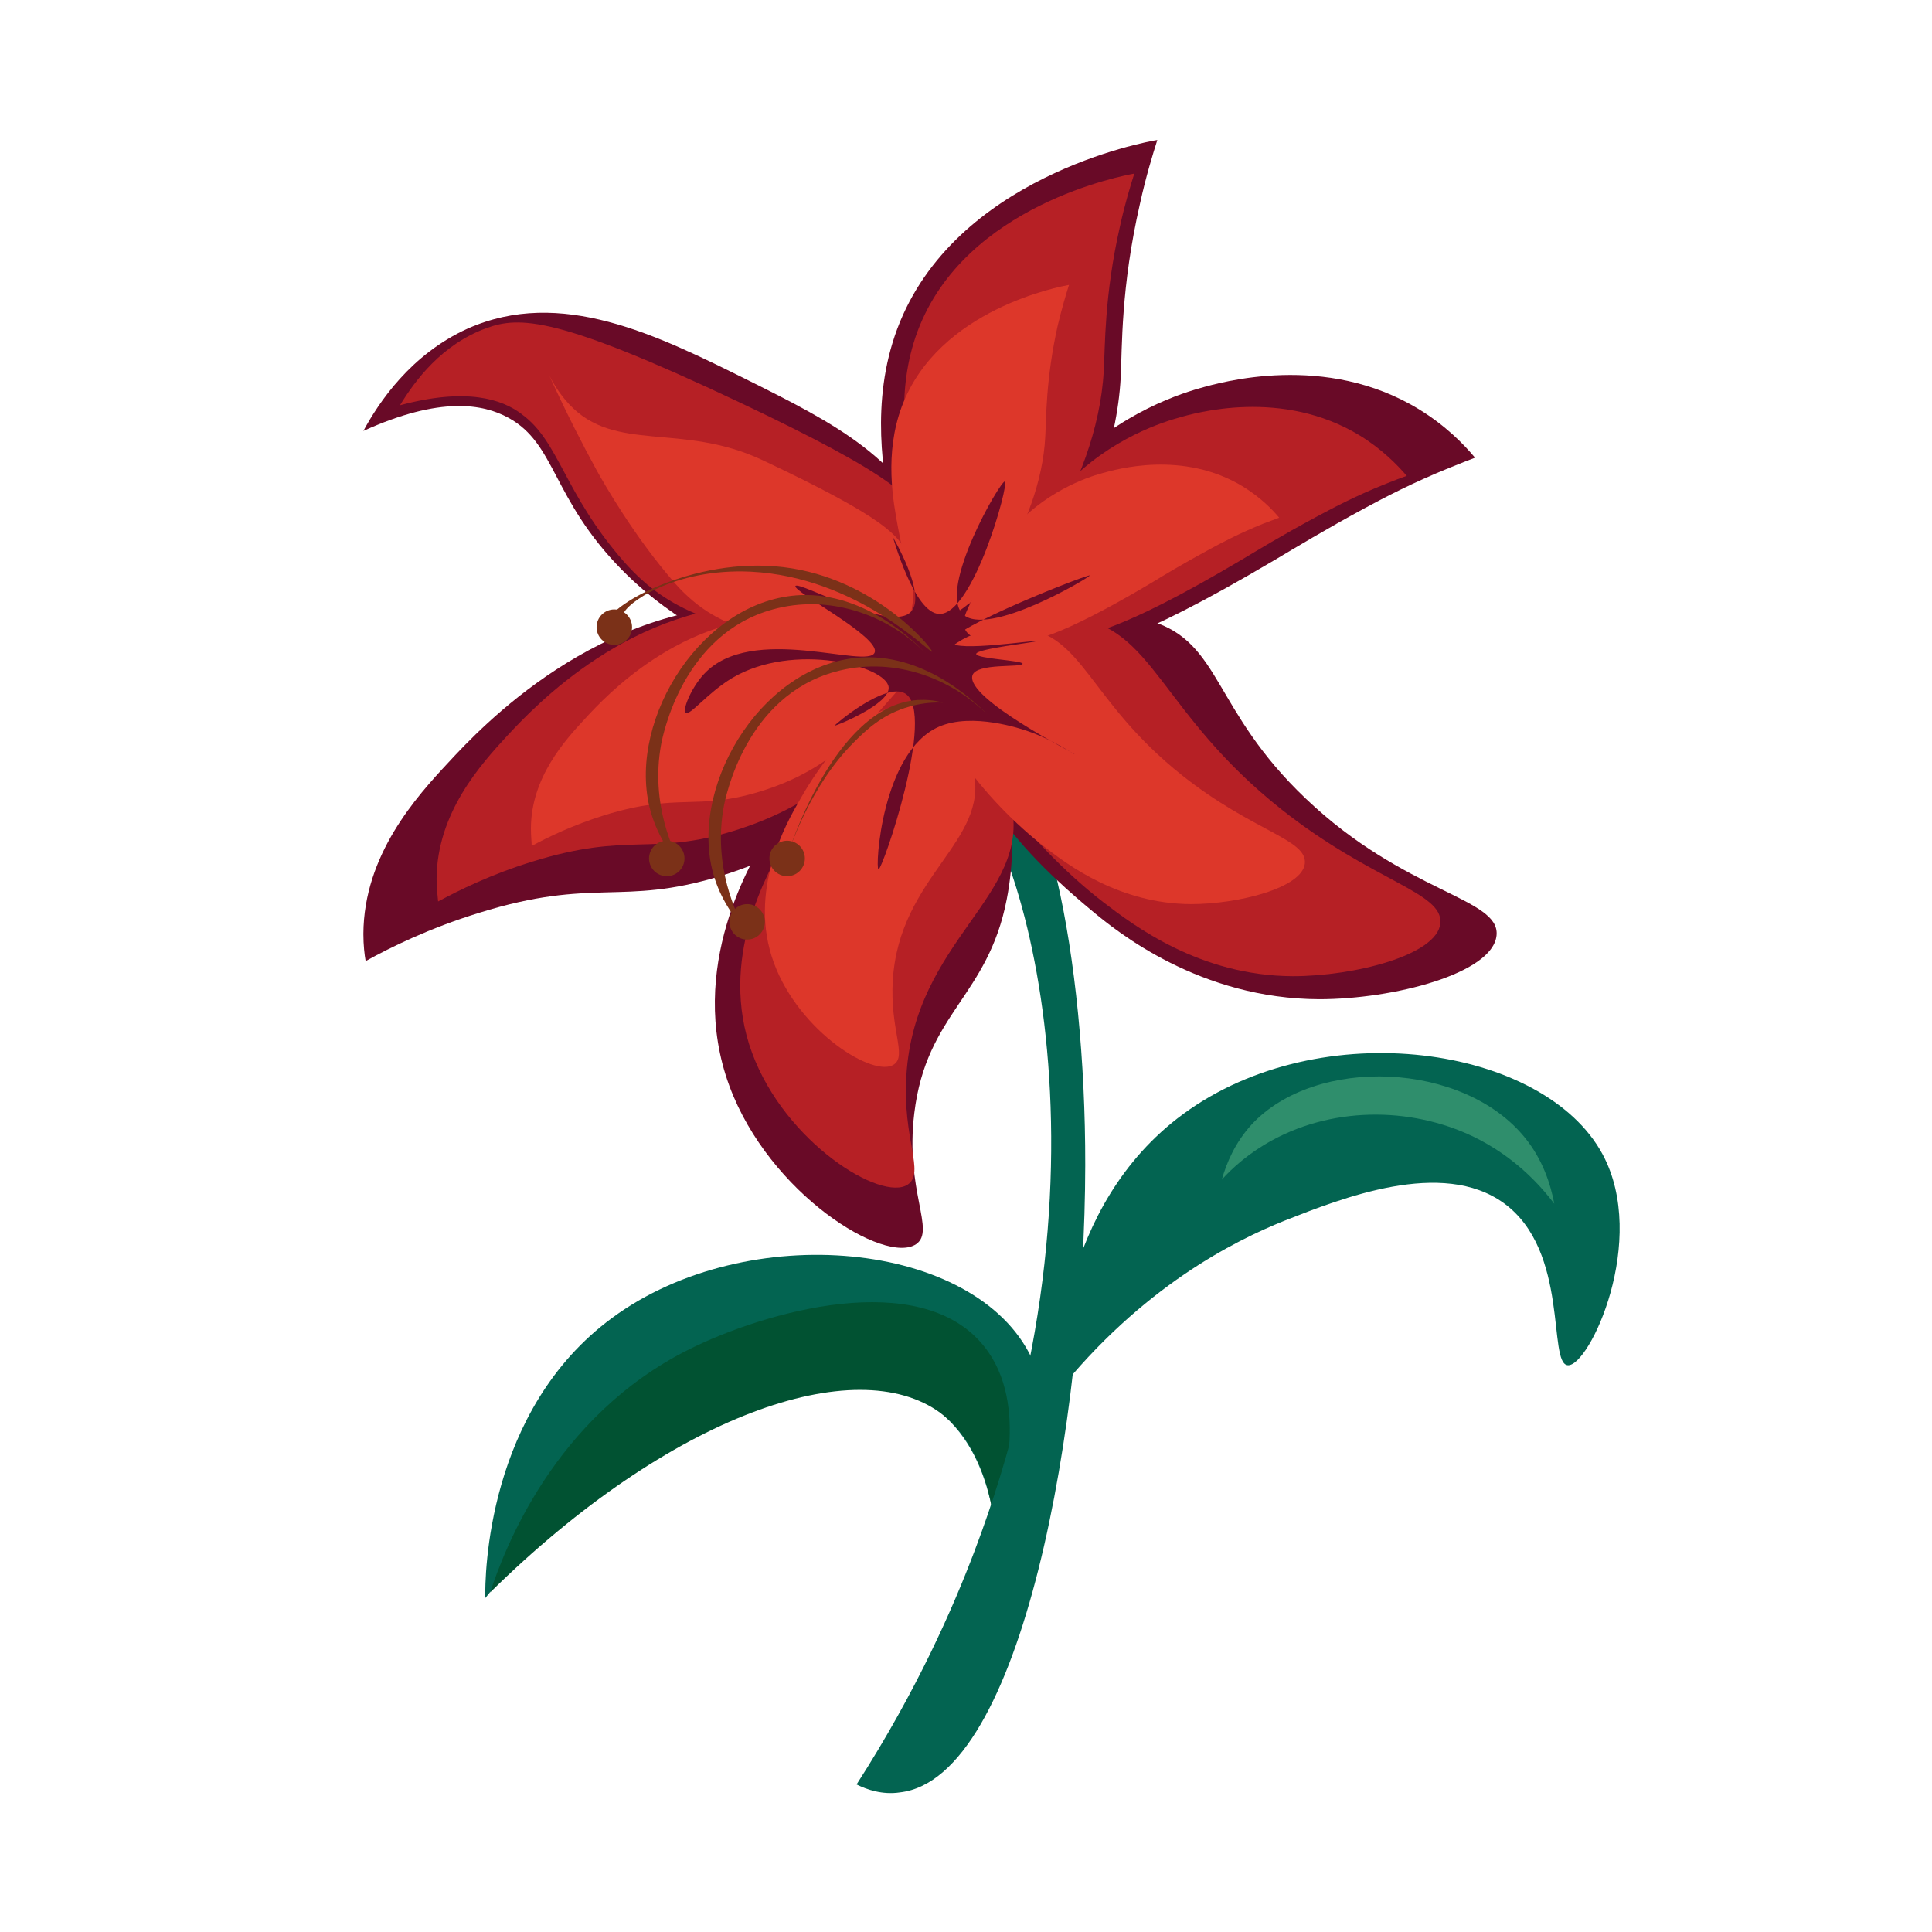 <?xml version="1.0" encoding="utf-8"?>
<!-- Generator: Adobe Illustrator 24.1.2, SVG Export Plug-In . SVG Version: 6.00 Build 0)  -->
<svg version="1.1" id="Layer_1" xmlns="http://www.w3.org/2000/svg" xmlns:xlink="http://www.w3.org/1999/xlink" x="0px" y="0px"
	 viewBox="0 0 512 512" style="enable-background:new 0 0 512 512;" xml:space="preserve">
<style type="text/css">
	.st0{fill:#036451;}
	.st1{fill:#015232;}
	.st2{fill:#690A27;}
	.st3{fill:#B62025;}
	.st4{fill:#DD372A;}
	.st5{fill:#7B3118;}
	.st6{fill:#2F8E6C;}
</style>
<path class="st0" d="M128.6,423.5c22.7-28.5,47.3-40.7,60.5-46c18.6-7.4,41.3-16.4,58.2-4.6c17.5,12.2,17,38.5,16.9,42.9
	c4.4-7.3,19.5-34.2,9.2-55.9c-14.8-31.2-75.3-37-111.1-10.7C128.9,373.7,128.5,417.6,128.6,423.5z"/>
<path class="st1" d="M129.9,422c3.6-10.9,16.8-46.6,52.9-64.5c19.5-9.7,61.1-21.9,78-0.7c12.4,15.5,4.4,40.3,2.6,45.7
	c-2.6-17.2-9.5-24.6-14.1-28C226.9,358,177.7,374.9,129.9,422z"/>
<path class="st0" d="M227,472.9c16.2-25.2,25.7-47.2,31.2-61.7c40.8-107.4,10.3-197.4-5.1-205.7c-1-0.5-6.5-3.2-6.1-5.4
	c0.5-2.7,9.7-3.5,13-3.1c16.7,2.3,27.7,56.7,27.6,111.8c-0.1,67.6-16.6,162.5-49.1,166.2C233.9,475.7,229.8,474.3,227,472.9z"/>
<path class="st2" d="M257.2,184.3c-8.9,22.8,23.7,50,32.1,57c6.8,5.7,28.7,23.4,60.3,23.5c19.7,0,46-6.8,47-16.9
	c1-10-24.2-11.1-50.6-36.3c-24.7-23.5-22.3-41.3-40.9-47C287.5,159.3,263.4,168.7,257.2,184.3z"/>
<path class="st2" d="M254.6,187.7c-15-6.7-39.1,15.3-50.6,32.7c-4.8,7.3-22.2,36.2-10.7,67.4c10.6,28.7,41.3,47.5,49.5,41.9
	c5.2-3.6-3-14.1-0.5-34.7c3.2-26.6,19.5-30.8,24.5-56.7C270.4,220.1,267.8,193.6,254.6,187.7z"/>
<path class="st2" d="M96.3,247.5c0.1-21,14.1-36.4,22.5-45.4c8.6-9.3,39.6-42.5,84.3-41.9c20.2,0.3,47.8,7.6,49.5,19.4
	c0.6,4.4-2.4,8.2-5.1,11.2c-15,17.3-28.5,32.8-56.7,41.4c-26.2,8-33.3,0.2-63.8,9.7c-13.3,4.1-23.6,9.2-30.1,12.8
	C96.6,253,96.3,250.5,96.3,247.5z"/>
<path class="st2" d="M264.8,154c7.7-15.1,11.6-22.7,14.8-26.6c13.9-16.6,31.9-22.7,38.3-24.5c5.6-1.6,33.4-9.6,58.2,5.6
	c7,4.3,11.8,9.2,14.8,12.8c-1.6,0.6-3.9,1.5-6.6,2.6c-9.9,4-17.3,7.9-22.5,10.7c-10.9,5.9-18.4,10.5-24,13.8
	c-38.3,22.7-49.6,24.2-56.2,24.5c-3.7,0.2-17.4,0.8-20.4-5.6C259.8,164.3,261.4,160.8,264.8,154z"/>
<path class="st2" d="M252.6,173.9c-9.7-1.7-13.7-22.8-16.3-36.8c-2.1-10.8-5.8-30.5,1.5-50c15.1-40.2,65.7-49.5,68.9-50
	c-1.2,3.8-3,9.6-4.6,16.9c-5.1,22.3-4.7,38.2-5.1,46C295.1,136.4,266.9,176.4,252.6,173.9z"/>
<path class="st2" d="M96.3,114.2c4.1-7.6,12.6-20.3,27.6-27.1c24.7-11,50.1,1.6,74.6,13.8c21.6,10.8,42.7,21.2,49,43.4
	c3.3,11.4,3.6,29.4-6.1,36.8c-14.9,11.2-46-8-56.2-14.3c-5.2-3.2-12.5-7.8-20.4-15.8c-18.7-19-17.4-33.4-30.1-40.3
	C128.1,107.1,116.8,104.9,96.3,114.2z"/>
<path class="st3" d="M256,175.6c-9.4,17.5,16.9,48.5,36.4,63.5c8.1,6.2,25.6,19.5,50.2,19.6c16.4,0,38.3-5.6,39.1-14
	c0.8-8.3-17.7-10.9-42.1-30.2c-32.3-25.6-33.9-48.6-55.4-50.8C273.5,162.6,260.7,167,256,175.6z"/>
<path class="st3" d="M247.5,190.8c-19.1-3.5-36.6,27.3-39.3,32c-4.8,8.4-18,31.5-8.9,56.2c8.8,23.9,34.4,39.6,41.3,34.9
	c4.6-3.2-1.5-12-0.4-28.9c2.2-36,33.1-47.6,27.8-71.8C265.6,202.3,256.8,192.5,247.5,190.8z"/>
<path class="st3" d="M115.7,232.9c0.1-17.5,11.7-30.3,18.7-37.9c7.2-7.7,33-35.4,70.2-34.9c16.9,0.2,39.9,6.3,41.3,16.2
	c0.5,3.6-2,6.8-4.3,9.4c-12.5,14.4-23.8,27.3-47.2,34.5c-21.9,6.7-27.7,0.2-53.2,8.1c-11.1,3.4-19.7,7.7-25.1,10.6
	C116,237.5,115.7,235.4,115.7,232.9z"/>
<path class="st3" d="M267.8,153.3c6.4-12.6,9.7-18.9,12.3-22.1c11.6-13.8,26.6-18.9,31.9-20.4c4.7-1.4,27.8-8,48.5,4.7
	c5.8,3.6,9.8,7.7,12.3,10.6c-1.4,0.5-3.3,1.2-5.5,2.1c-8.3,3.3-14.4,6.6-18.7,8.9c-9.1,4.9-15.3,8.7-20,11.5
	c-31.9,18.9-41.4,20.2-46.8,20.4c-3.1,0.1-14.5,0.7-17-4.7C263.7,161.8,264.9,158.9,267.8,153.3z"/>
<path class="st3" d="M255.5,160c-8.1-1.4-11.4-19-13.6-30.6c-1.7-9-4.8-25.4,1.3-41.7c12.6-33.5,54.7-41.2,57.4-41.7
	c-1,3.2-2.5,8-3.8,14c-4.2,18.5-3.9,31.9-4.3,38.3C290.9,128.7,267.5,162.1,255.5,160z"/>
<path class="st3" d="M106,107.4c4-6.6,11.1-16.1,22.8-20.4c8.9-3.3,19.1-3.1,66.7,19.4c42.3,20,47.8,26.2,50.2,34
	c4.4,14-1.2,32.6-11.8,37.4c-7,3.1-8.6-3.1-38.6-11.6c-6.1-1.7-15-4-23.8-11.3c-2.6-2.2-4.5-4.2-6.2-6.1c-15.9-18.2-17.1-31.8-27-39
	C133,105.7,123.5,102.7,106,107.4z"/>
<path class="st4" d="M248.8,175.5c-7.3,13.5,13,37.4,28.1,49c6.2,4.8,19.8,15,38.7,15.1c12.6,0,29.6-4.3,30.2-10.8
	c0.6-6.4-13.7-8.4-32.5-23.3c-24.9-19.8-26.1-37.4-42.7-39.1C262.4,165.5,252.4,168.8,248.8,175.5z"/>
<path class="st4" d="M242.3,187.2c-14.7-2.7-28.2,21-30.3,24.7c-3.7,6.4-13.9,24.3-6.9,43.3c6.8,18.4,26.6,30.5,31.8,26.9
	c3.5-2.4-1.1-9.2-0.3-22.3c1.7-27.7,25.5-36.7,21.4-55.4C256.2,196.1,249.5,188.5,242.3,187.2z"/>
<path class="st4" d="M140.7,219.6c0-13.5,9-23.4,14.4-29.2c5.5-6,25.4-27.3,54.1-26.9c13,0.2,30.7,4.9,31.8,12.5
	c0.4,2.8-1.6,5.2-3.3,7.2c-9.7,11.1-18.3,21.1-36.4,26.6c-16.8,5.1-21.4,0.2-41,6.2c-8.6,2.7-15.2,5.9-19.4,8.2
	C140.9,223.2,140.7,221.6,140.7,219.6z"/>
<path class="st4" d="M258,158.2c5-9.7,7.4-14.6,9.5-17.1c9-10.7,20.5-14.6,24.6-15.7c3.6-1,21.4-6.2,37.4,3.6
	c4.5,2.8,7.6,5.9,9.5,8.2c-1,0.4-2.5,0.9-4.3,1.6c-6.4,2.6-11.1,5.1-14.4,6.9c-7,3.8-11.8,6.7-15.4,8.9
	c-24.6,14.6-31.9,15.6-36.1,15.7c-2.4,0.1-11.2,0.5-13.1-3.6C254.8,164.8,255.7,162.6,258,158.2z"/>
<path class="st4" d="M248.5,163.5c-6.2-1.1-8.8-14.7-10.5-23.6c-1.3-7-3.7-19.6,1-32.2c9.7-25.9,42.2-31.8,44.3-32.2
	c-0.8,2.5-1.9,6.2-3,10.8c-3.2,14.3-3,24.6-3.3,29.5C275.8,139.3,257.7,165.1,248.5,163.5z"/>
<path class="st4" d="M145.6,99.6c1,1.9,2.6,4.7,5.2,7.5c12.2,13.1,29.8,4.7,51.4,14.9c32.6,15.4,36.8,20.2,38.7,26.2
	c3.4,10.8-0.9,25.2-9.1,28.8c-5.4,2.4-6.7-2.4-29.8-9c-4.7-1.3-11.6-3.1-18.3-8.7c-2-1.7-3.5-3.2-4.8-4.7
	c-10.8-12.3-18.9-26.6-20.8-30C154.6,118.2,150.2,109.7,145.6,99.6z"/>
<path class="st2" d="M210.8,155.3c-0.7,1.5,22.5,13.5,21,17.6c-1.7,4.7-32.6-8-45.3,5.8c-3.4,3.7-5.7,9.5-4.8,10.2
	c1.1,0.9,5.8-5.3,12.3-9.2c16.3-9.7,40.9-3.2,41.5,2.4c0.5,4.5-14.2,10.4-14.3,10.2c-0.1-0.2,13.5-11.7,18.7-8.5
	c8.3,5.1-6.1,46.9-7.1,46.6c-0.9-0.2,0.8-31.1,16-37.8c8.9-3.9,22,0.6,23.7,1.2c6.9,2.4,12.2,6.2,12.3,6.1
	c0.1-0.2-28.9-14.8-27.1-20.9c1-3.4,13.2-2,13.3-3.1c0-0.9-12.2-1.3-12.3-2.6c0-1.4,16-3.1,16-3.4c0-0.4-21.7,3-22.5,0.3
	c-1-3.6,36.4-18.2,36.6-17.7c0.2,0.4-27.2,16.7-33.7,10.2c-6.6-6.6,10.1-35.5,11.2-35.1c1.2,0.5-8.4,35.4-17.4,35.1
	c-6.7-0.2-12.2-20.4-12.3-20.4c0,0,9,15.2,4.9,19.7C236.5,168,211.6,153.8,210.8,155.3z"/>
<path class="st5" d="M180.9,230.1c-2.3-4.2-8.6-16.9-5.7-32.8c0.5-2.6,5.8-29.3,29.6-35.8c14.4-4,30.3,0.9,41.2,12.3
	c-3.4-3.6-16.5-16.7-33.7-16.1c-25.9,1-45.8,32.5-40.2,56.1C173.8,220.8,177.5,226.3,180.9,230.1z"/>
<path class="st5" d="M197.5,246.6c-2.3-4.2-8.6-16.9-5.7-32.8c0.5-2.6,5.8-29.3,29.6-35.8c14.4-4,30.3,0.9,41.2,12.3
	c-3.4-3.6-16.5-16.7-33.7-16.1c-25.9,1-45.8,32.5-40.2,56.1C190.3,237.2,194.1,242.7,197.5,246.6z"/>
<path class="st5" d="M161.7,167.9c0.9,0.2,2.1-1.6,2.6-2.6c0.7-1.3,0.8-2.4,0.9-2.5c0.4-2.6,13.2-12.3,33.8-11.3
	c28.3,1.4,47.6,21.8,48,21.2c0.4-0.5-14.8-19.5-39.4-22.4c-23.9-2.9-47.3,10.5-46.9,15.3C160.7,165.8,160.9,167.7,161.7,167.9z"/>
<path class="st5" d="M207.8,229.3c0.8-2.6,12.9-42.3,35.4-43.8c2-0.1,4.3,0,6.7,0.7c-2.1-0.1-5.2,0-8.7,1c-7.4,2-11.9,6.5-15,9.6
	C215,208,209.5,223.9,207.8,229.3z"/>
<circle class="st5" cx="162.8" cy="166.2" r="4.7"/>
<circle class="st5" cx="176.7" cy="227.5" r="4.7"/>
<circle class="st5" cx="208.6" cy="227.5" r="4.7"/>
<circle class="st5" cx="198" cy="244.3" r="4.7"/>
<path class="st0" d="M279.9,369.5c22.7-28.5,47.3-40.7,60.5-46c15-5.9,41.8-16.6,58.2-4.6c17.4,12.7,11.5,42.6,16.9,42.9
	c5.7,0.4,21.4-33.2,9.2-55.9c-15.5-28.8-74.6-37.5-111.1-10.7C280.2,319.7,279.9,363.6,279.9,369.5z"/>
<path class="st6" d="M331.7,298c17-18.3,56.2-16.7,72.5,3.6c4.6,5.7,6.7,12.1,7.7,17.4c-7.2-9.5-15-14.4-19.7-16.9
	c-16.8-8.8-38.1-9.1-54.9,0c-6.3,3.4-10.8,7.5-13.5,10.5C325,308.3,327.3,302.8,331.7,298z"/>
</svg>
